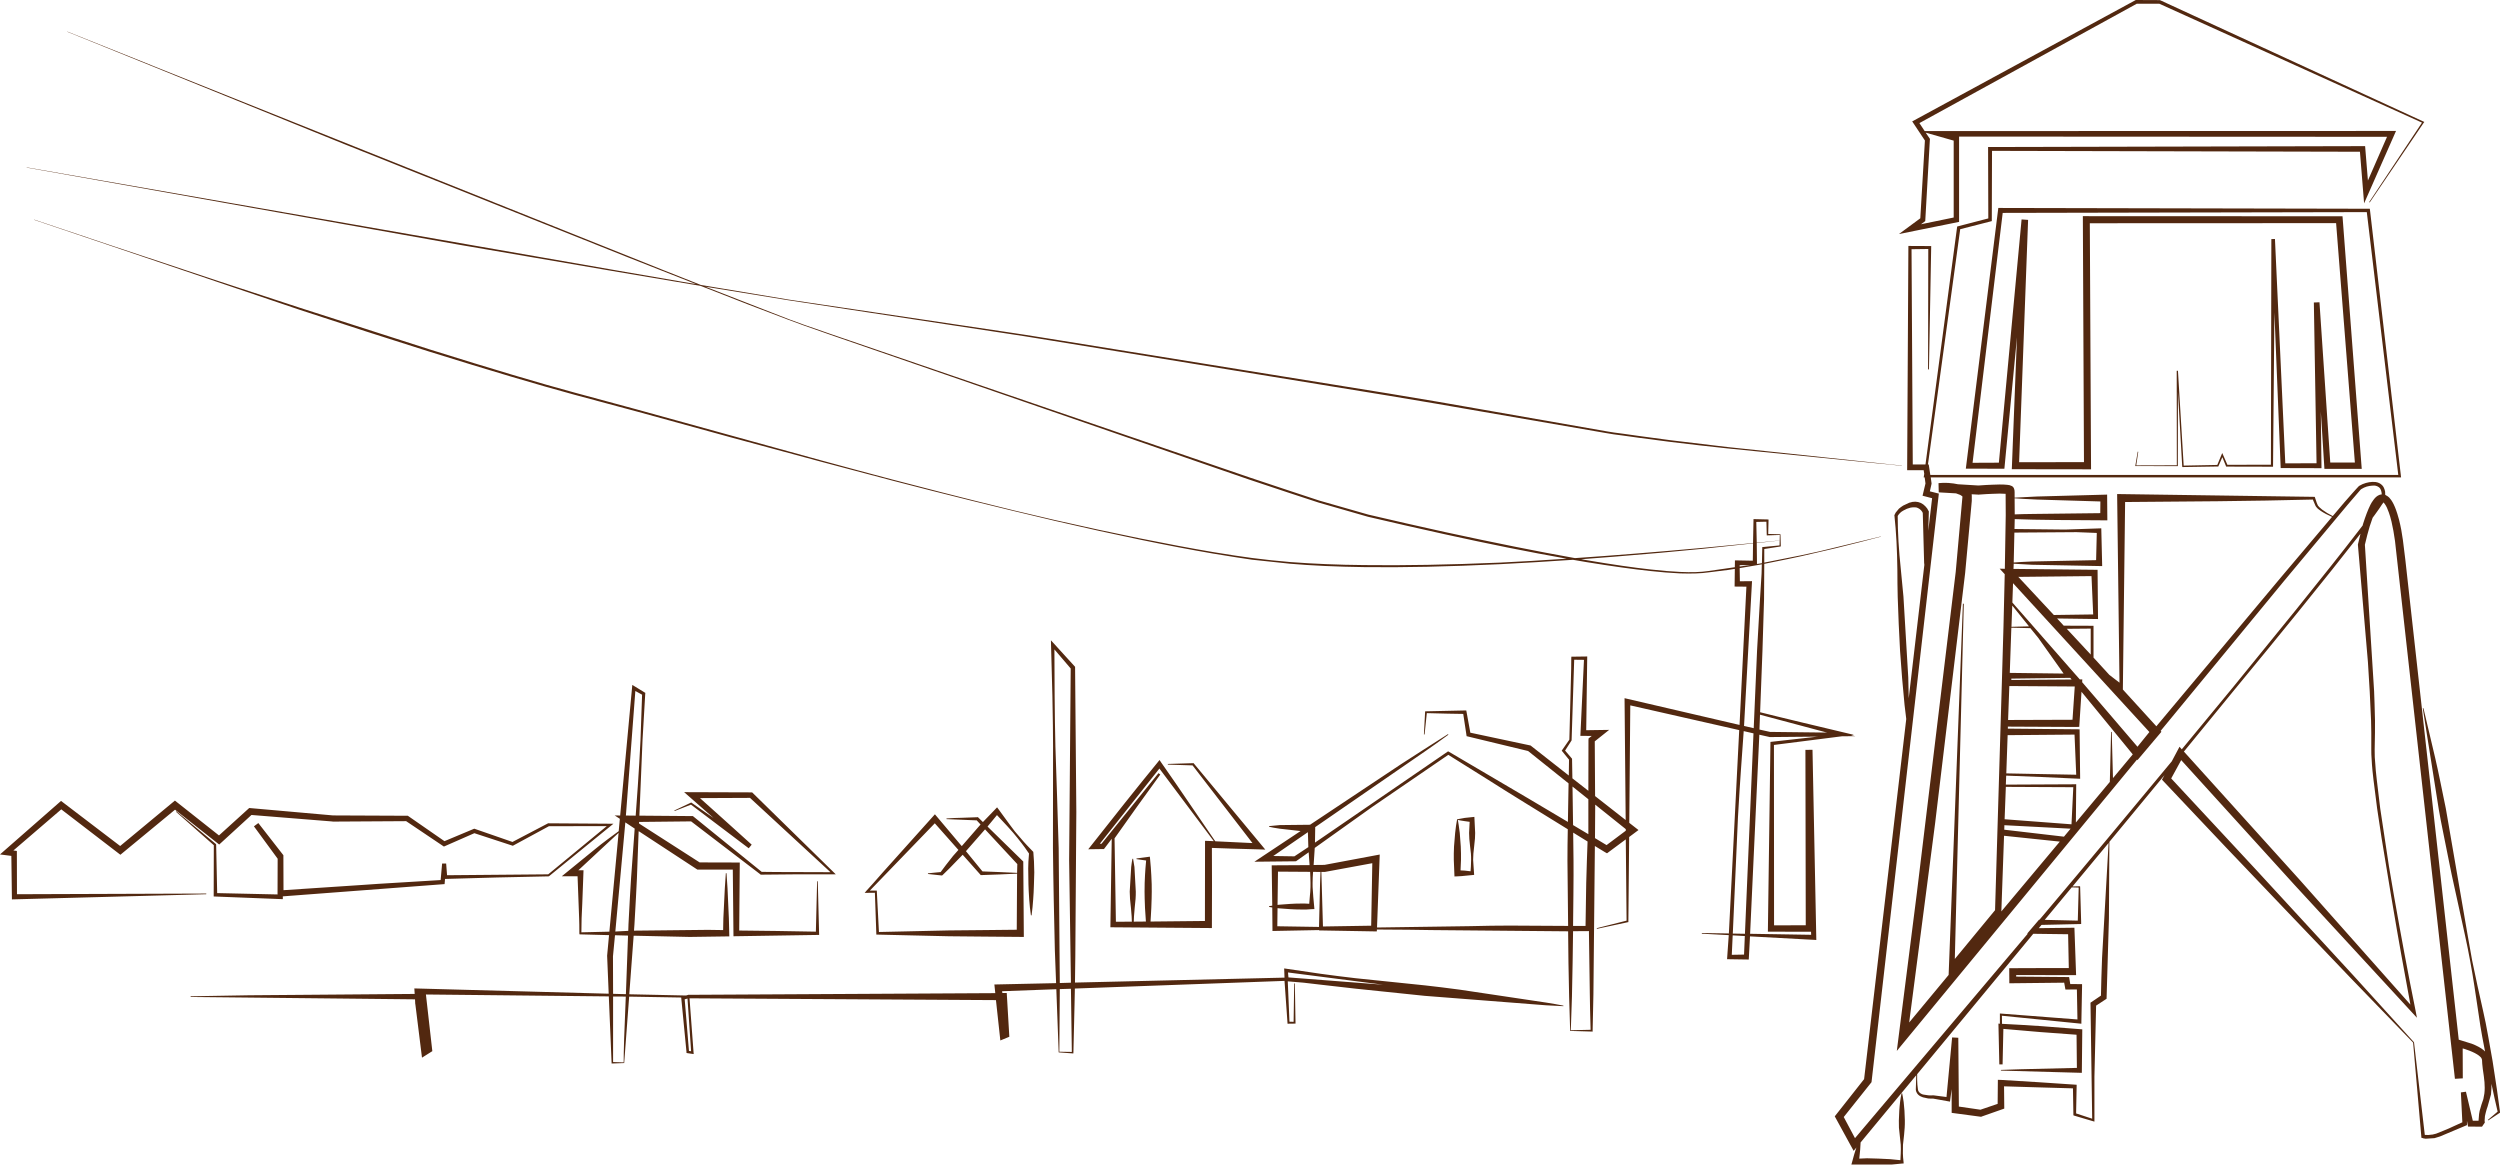 
<svg xmlns="http://www.w3.org/2000/svg" version="1.1" xmlns:xlink="http://www.w3.org/1999/xlink" preserveAspectRatio="none" x="0px" y="0px" width="1112px" height="518px" viewBox="0 0 1112 518">
<defs>
<g id="Layer0_0_FILL">
<path fill="#522810" stroke="none" d="
M 695.4 447.55
L 695.4 447.3
Q 691.6 446.55 687.75 445.95
L 649.3 440.2
Q 640.7 439.05 633.85 438.3
L 602.9 435.1
Q 595.55 434.25 587.5 433.15
L 571.2 430.75 571.35 434.85 478.15 437.05
Q 478.25 429.85 478.3 425.4
L 478.75 361.2 478.2 296.6 467.45 284.8 468.1 309.45
Q 468.4 324.55 468.4 332.1
L 468.35 377.4
Q 468.4 381.15 468.5 388.7
L 468.7 400.05
Q 468.8 407.6 469.2 422.7
L 469.75 437.3 442.3 437.9 442.7 441.75 306.1 442.5 306 442.55 305.15 442.8
Q 289.3 442.4 279.9 442.25
L 281.85 416.2 306.8 416.75 324.4 416.5 324.2 408.45
Q 324.2 408.35 323.9 401.8 323.6 395.2 323.6 395.1
L 323.15 388.4 322.85 388.4
Q 322.85 388.55 322.4 395.1
L 321.75 408.45
Q 321.7 410.3 321.65 413.7 318.25 413.6 314.9 413.6
L 282.5 413.95
Q 282.25 413.95 282 413.95
L 282.2 411.25
Q 283 397.55 283.3 390.7 283.8 377 284.05 370.2
L 284.1 369.7 310.2 386.8 310.65 386.8
Q 315.9 386.85 325.95 386.8
L 326.25 416.45 364.35 415.85 363.75 392 363.45 392 362.9 414.4 345.55 414.1
Q 334.7 413.95 328.8 413.9
L 329.05 383.65 311.2 383.6 284.25 366.3 284.25 365.6 307.4 365.35 338.2 388.9 338.35 389.05 338.55 389.05
Q 343.9 388.95 354.55 388.9
L 371.75 388.9 334.55 352.45 304.3 352.35 317.4 363.85 307.45 356.95 307.25 357.05
Q 302.4 359.35 299.95 360.5
L 300.05 360.75 307.35 357.9 332.95 377.25 333 377.25 333.05 377.3 334.35 375.7
Q 325.8 368 321.55 364.15
L 311.35 355 333.6 354.9 369.4 387.95 354.55 387.9
Q 344.1 387.9 338.8 387.8
L 308.2 363 284.4 362.8 285.8 329.1
Q 286.35 318.8 287 308.6
L 287.05 308.2 281.25 304.65 275.85 362.75 273.4 362.7 275.7 364.2 275.2 369.7
Q 273.55 370.85 270.45 373.2 267.15 375.65 264.5 377.85
L 249.9 389.75 256.9 389.75 257.35 401.8
Q 257.6 407.3 257.6 408.45 257.7 410.7 257.7 415.15
L 257.75 415.6 270.9 415.95 270.05 425.1 270.75 442 184.3 439.65 184.45 442.1 110.65 442.7
Q 93.4 442.95 84.8 443.15
L 84.8 443.45 184.6 444.5 184.7 446.6 184.75 446.7 187.7 470.45 192.3 467.55 189.45 442.35 270.8 443.2 272.05 473.05 277.65 472.85 277.65 472.7 279.85 443.3
Q 296.35 443.55 303 443.7
L 305.35 467.95 305.35 468.35 305.8 468.45 308.55 468.85 306.7 444.05 443 444.85 444.95 462.8 448.95 461.15 447.8 441.7 445.85 441.7 445.75 440.9 469.85 440 470.9 468.1 477.1 468.55 477.4 468.6 477.45 468.25 477.95 446.85
Q 478.05 443 478.1 439.7
L 571.35 436.3 572.7 455.35 576.25 455.3 575.95 437.45 575.65 437.45 575.4 454.5 573.55 454.45 572.8 436.5
Q 578.75 436.95 579.85 437.1 582.4 437.45 587.55 438 592.4 438.6 602.9 439.75
L 633.7 442.95 687.65 447.15
Q 692.95 447.45 695.4 447.55
M 469.45 332.1
Q 469.2 322.05 469.1 309.45
L 469 288.85 476.25 297.35 475.55 382.6 476.35 437.1 471.4 437.25 470.9 377.35
Q 470.85 373.6 470.2 354.7 469.45 332.6 469.45 332.1
M 285.6 309
L 284.9 329.05
Q 284.4 339.35 283.7 349.6 283.65 350 282.75 362.8
L 278.4 362.75 282.6 307.35 285.6 309
M 282.3 368.55
Q 282.25 369.25 282.2 370.05
L 280.7 390.55
Q 280.25 397.4 279.55 411.1
L 279.45 414.05
Q 277.3 414.15 274.4 414.3
L 273.7 414.35 278.15 365.8 282.3 368.55
M 259.55 387.1
L 257.25 387.1 275.15 370.45 271.05 414.4 258.6 414.7 258.7 408.45
Q 258.7 408.35 259 401.8
L 259.55 387.1
M 304.55 444.5
L 305.8 444.15 307.4 467.6 306.45 467.45 304.55 444.5
M 273.55 416
L 279.35 416.15 278.4 442.2
Q 277.2 442.15 276.1 442.15
L 272.7 442.05 272.65 425.35 273.55 416
M 272.7 443.25
L 276.05 443.25
Q 277.2 443.25 278.35 443.3
L 277.6 462.4
Q 277.4 469.2 277.4 472.55
L 272.7 472.4 272.7 443.25
M 573.1 434.75
L 572.9 432.55 615.25 438 573.1 434.75
M 471.4 439.95
L 476.35 439.8 476.75 467.9 471.2 467.8 471.4 439.95
M 1078.1 54.55
L 1078.35 54.25 960.85 0.1 960.7 0.05 950 0 850.55 54 856.2 62.5 854.15 97.1 844.65 104.1 871.4 98.7 871.4 60.75 1061.75 60.85 1053.25 80.3 1052 65 884.3 65.4 884.4 97.15 870.55 100.75 856.45 206.6 850.8 206.6 850.25 110.85 857.7 110.75 857.6 164.3 858 164.3 859 109.45 848.85 109.4 848.3 209.15 855.65 209.15 855.9 210.75 855.65 212.35 856.1 212.35 856.45 215.05 855.15 220.5 859.4 221.6 857.7 236.1 857.95 227.5 857.2 226.15 856.4 225.2
Q 856.05 224.8 855.45 224.35
L 854.35 223.7 853.15 223.3
Q 852.3 223.15 851.9 223.15
L 850.65 223.25
Q 849.9 223.45 849.5 223.55
L 849.35 223.55 849.3 223.6 849.25 223.6 846.5 224.9
Q 845.8 225.3 845.55 225.55
L 844.65 226.25 843.2 228 842.65 229.1 842.6 229.25 842.65 229.4
Q 843.8 240.05 843.95 253.45 843.95 259.5 844.1 265.5
L 844.55 277.55
Q 844.8 283.55 845.15 289.55
L 846.05 301.6
Q 846.35 305.6 847.15 313.6
L 847.9 319.8 829.15 480 816.1 496.55 824.5 511.9 825.75 510.4 825.5 511.05
Q 824.8 513.15 823.9 516.55
L 823.45 518.15 830.45 518.45
Q 833.05 518.45 835.6 518.3 839.05 518.2 840.8 518.05 842.4 517.95 845.95 517.55
L 846.75 517.5 846.7 516.85
Q 846.45 514.9 846.4 513 846.4 509.85 846.45 509.2 847.05 504.15 847.2 501.6 847.4 498.65 847.1 494
L 846.75 490.2
Q 846.3 487.15 846.1 486.4
L 846.1 486.35 845.8 486.35
Q 845.4 488.15 845.15 490.2
L 844.95 492.1
Q 844.8 493.9 844.8 494 844.5 499.05 844.65 501.6 844.75 502.75 845.05 505.4 845.35 507.85 845.45 509.2 845.55 511.15 845.45 513 845.4 514.85 845.3 516.05 842.25 515.7 840.8 515.6 839.05 515.45 835.6 515.35 830.5 515.2 830.45 515.2
L 827 515.35
Q 827.25 513.3 827.4 511.45
L 827.6 508.15 852.35 478.25 852.15 484.65 852.25 485.3
Q 852.35 485.7 852.5 485.9 852.7 486.4 853.25 486.95
L 853.75 487.35 854.25 487.65 855.35 488.1 857.65 488.6
Q 858.95 488.7 859.75 488.65
L 859.8 488.65 867.35 490 868.1 484.45 868.1 495 881.2 496.75 881.55 496.6 891.5 493.1 891.4 483.2
Q 896.75 483.4 906.35 483.65 911.65 483.85 922.05 484.1
L 922.25 496.1 922.65 496.25 931.6 498.9 931.6 478.9 932.35 447.3 937 444.25 938.05 408.55 938.25 374.5 938.35 374.35
Q 951.2 358.75 962.75 344.8
L 961.65 346.8 990.05 376.85
Q 990.2 377 1017.75 405.9 1040.95 430.25 1045.5 434.95
L 1073.35 463.75 1077.05 506.1 1077.55 506.2 1077.95 506.35 1078.95 506.5 1082.85 506.25 1085.3 505.5 1097.3 500.45 1097.3 498.55 1097.8 501.1 1104 501.15 1105.25 499.3 1105.25 499.2 1105.2 498.95 1105.15 498.4
Q 1105.15 497.65 1105.25 497.2 1105.25 496.6 1105.4 496 1105.55 495.15 1105.7 494.75 1106.1 493.15 1106.45 492.3
L 1108 486.8
Q 1108.2 484.8 1108.2 483.9 1108.2 483.15 1108.2 482.1 1109.6 488.8 1110.95 494.45
L 1106.6 498.15 1106.8 498.35
Q 1107.5 497.95 1111.8 495.05
L 1112.05 494.9 1112 494.55
Q 1110.85 485.5 1108.7 471.95 1107.05 462.4 1106.7 460.7 1105.7 454.95 1104.45 449.5
L 1101.95 438.3
Q 1101.2 435 1099.6 427.15 1098.2 419.65 1097.6 415.9
L 1087.9 359.6 1085.6 348.4
Q 1084.4 342.45 1083.2 337.25
L 1077.95 315 1077.65 315.05 1084.8 360.2
Q 1085.5 364.3 1086.95 371.4
L 1089.2 382.6
Q 1090.7 390.1 1091.55 393.8
L 1096.45 416.1
Q 1097.75 422.1 1098.7 427.3 1099.85 433.55 1100.6 438.55
L 1102.3 449.85
Q 1103.35 457.25 1104.1 461.15
L 1105.35 467.7
Q 1105 467.35 1104.65 467.05 1102.7 465.5 1099.45 464.25
L 1093.65 462.45 1069.9 249.05
Q 1069.05 241.7 1068.8 240.15 1068.2 235.55 1067.1 231.2 1066.25 228.1 1065.75 226.8 1064.75 224.05 1063.6 222.4 1063.1 221.7 1062.7 221.3
L 1062.1 220.8 1060.95 220.1 1060.9 218.7
Q 1060.5 216.7 1059.55 215.8 1058.4 214.65 1056.65 214.4 1053.9 214.1 1050.85 215.35 1049.95 215.75 1049.5 216.05
L 1049.25 216.2 1048.4 217.1
Q 1047.7 217.8 1046.5 219.2
L 1042.85 223.35
Q 1040.5 226.1 1037.6 229.55 1035 228.25 1032.85 226.65
L 1031.65 225.6 1031.15 225.05
Q 1030.85 224.65 1030.8 224.4
L 1030.5 223.7 1029.6 221 941.7 219.75 942.75 303.65 938.25 300.2 931.2 292.5
Q 931.15 285.75 931.2 278.95
L 931.2 278.35 917.95 278.3 915 275.1 933.2 275.35 933 253.45 895.6 253.05
Q 895.65 251.9 895.7 250.75 898.8 250.95 903.7 251.2
L 935.05 251.8 934.65 235 918.55 235.55 896.05 235.3
Q 896.1 233.1 896.15 230.9 898.7 231 904.55 231.15 904.65 231.15 914.95 231.3
L 937.35 231.45 937.25 220 905.95 220.85
Q 899.25 221.15 896.1 221.35
L 896.1 218.8 896.05 218.35 896.05 218.05 895.9 217.55
Q 895.85 217.2 895.55 216.8
L 895.55 216.75 895 216.25 893.85 215.8 892.8 215.65
Q 891.6 215.5 889.45 215.5
L 886.2 215.6
Q 884.1 215.65 880 215.95
L 870.9 215.4
Q 869.15 215 866.55 214.8 864.1 214.7 862.25 214.9
L 862.35 219 870.05 219.45 871.8 220.1 872.1 220.25 872.4 220.45 872.5 220.55 872.6 220.6 872.65 220.6 872.75 220.7 872.9 220.9 869.9 254.4 852.6 397.35 843.7 467.45 950.55 337.85 950.75 338.1 961.4 325.5 961.05 325.1 1016 258.35
Q 1038.3 231.55 1044.2 224.55
L 1049.95 217.85 1050.2 217.65 1050.3 217.55
Q 1050.35 217.55 1050.4 217.5 1050.65 217.35 1051.5 216.9 1052.7 216.35 1053.95 216.15 1055.2 215.95 1056.4 216 1057.7 216.25 1058.4 216.95 1059 217.5 1059.3 218.95
L 1059.4 219.9
Q 1058.5 219.95 1057.7 220.45 1056.6 221.1 1055.65 222.45 1054.8 223.6 1054.35 224.55 1052.75 227.75 1051.05 233.15 1050.95 233.45 1050.9 233.75 1049.75 235.25 1048.5 236.85 1038.75 249.55 1021.15 271.35
L 993.35 305.55
Q 982.3 319 970.45 333.3
L 969.45 332.15 966 338.65
Q 952.1 355.4 937.15 373.35 924.8 388.2 908.85 407.1
L 907.15 409.1 906.95 409.1 901.65 415.3 901.95 415.3 825.1 506.25 820.1 496.85 832.45 481.35 862.4 219.55 858.4 218.55 859.15 215.2 859.15 214.95 858.8 212.35 1068 212.35 1054.1 92.85 888.85 92.5 874.4 208.45 891.55 208.5 897.15 150 894.85 208.7 930.1 208.75 929.55 99.3 1039.1 99.25 1047.45 205.75 1036.5 205.75 1031.7 134.45 1029.2 134.55 1030.4 206.05 1016.5 206.1 1011.9 106.3 1010.3 106.35 1010.1 206.7 990.75 206.75 988.45 201.5 986.25 206.8 971.3 207.1 968.75 164.9 968.2 164.95 968.25 206.95 950.2 207 951.1 200.95 950.85 200.9 949.8 207.1 949.75 207.3 968.7 207.35 968.75 174.3 970.65 207.45 970.7 207.75 986.7 207.5 988.5 203.35 990.2 207.55 1011.05 207.6 1011.65 138.95 1014.45 208.2 1032.6 208.25 1032.3 183.05 1033.9 208.55 1050.5 208.55 1041.95 96.2 926.45 96.15 926.95 205.55 898.1 205.6 902.1 97.8 899.2 97.6 889.1 205.8 877.4 205.85 890.8 94.7 1052.75 94.35 1066.75 211.25 858.6 211.25 857.9 206.6 857.55 206.6 871.9 101.95 885.95 98.35 886.05 67.1 1049.7 67.5 1051.55 90.45 1065.75 58.25 856.1 58.3 853.75 54.75 950.45 1.65 960.45 1.65 1077.3 54.55 1053.8 89.9 1054.05 90.05 1078.1 54.55
M 1054.05 234.1
Q 1054.7 232 1055.35 230.3 1055.9 229.55 1056.35 228.95 1058.6 225.85 1059.5 224.4 1059.85 224 1060.15 223.5
L 1060.35 223.65 1060.85 224.3
Q 1061.75 225.6 1062.55 227.95 1063.2 229.75 1063.75 232.05 1064.65 235.9 1065.3 240.65
L 1091.95 479.85 1095.45 479.65 1095.4 466.35 1095.85 466.45 1098.3 467.3
Q 1101.15 468.4 1102.65 469.55 1103.7 470.35 1103.85 470.95 1103.95 471.05 1103.95 471.25
L 1104 471.4 1104.1 473.2
Q 1104.25 475.1 1104.8 478.65 1105.2 481.45 1105.2 483.85 1105.2 485.15 1105.05 486.4
L 1104.6 488.85 1103.75 491.35
Q 1103.45 492.2 1102.95 494.1
L 1102.7 495.5 1102.45 498.5 1099.9 498.5 1096.85 485.6 1094.6 485.9 1095.25 499.2 1091.4 500.95
Q 1089.35 501.95 1086.95 502.9
L 1083.6 504.25 1082 504.65 1081.4 504.7
Q 1080.2 504.85 1080.15 504.85
L 1078.55 504.8 1073.75 463.6 1046.7 433.8
Q 1028.55 414.1 1019.5 404.25 1001.4 384.55 992.25 374.75
L 965.75 346.25 970.2 338.1 1020.5 393.5 1075.05 452.7 1074.45 449.55
Q 1073.2 443.6 1071.9 436.75
L 1069.45 423.9
Q 1067.2 411.85 1064.8 398.2 1062.95 387.45 1062.6 385.3
L 1058.7 359.45 1057.15 346.5
Q 1056.65 342.2 1056.55 340.05
L 1056.3 336.8
Q 1056.3 334.65 1056.25 333.55 1056.45 324.85 1056.4 320.5 1056.2 311.75 1056 307.4
L 1051.9 242.3
Q 1052.95 237.75 1054.05 234.1
M 1029.9 224.9
Q 1029.95 225.1 1030.4 225.65
L 1031 226.3 1032.35 227.3
Q 1034.45 228.7 1037.3 229.9 1028.4 240.35 1014.4 257
L 959.15 323.05 944.25 306.7 945.25 223.3 986.35 222.95
Q 993.45 222.85 1007.75 222.65
L 1028.75 222.2 1029.9 224.9
M 1049.65 237.75
Q 1049.8 237.6 1049.95 237.4 1049.4 239.55 1048.85 241.95
L 1048.8 242.15 1048.8 242.4 1053.25 294.45 1054.05 307.5
Q 1054.05 307.7 1054.65 320.5 1054.8 324.85 1054.75 333.55 1054.75 335.8 1054.85 336.85
L 1055.05 340.15
Q 1055.2 342.35 1055.7 346.65
L 1057.35 359.65
Q 1059.1 371.5 1059.3 372.6 1060.65 381.2 1063.55 398.4 1066.45 415.6 1068 424.15
L 1072.15 446.85 1022.9 391.35 971.4 334.3
Q 983.7 319.3 994.3 306.3 1009.7 287.65 1022.2 272.2 1038.65 251.9 1049.65 237.75
M 858.45 61.8
L 856.55 59 869 62.55 869 96.75 854.45 99.75 856.35 98.35 858.4 62.2 858.45 61.8
M 934.25 223.05
L 934.2 228.25 904.55 228.6
Q 899.4 228.65 896.15 228.8
L 896.1 221.65
Q 899.35 221.9 905.95 222.2
L 934.25 223.05
M 892.1 219.65
L 892.15 229.15
Q 892 241.1 891.75 253
L 889.45 252.95 891.7 255.4
Q 891.25 277.45 890.4 304.6
L 887.4 404.85 869.5 426.55 873.5 268.55 873.1 268.55 866.75 433.65 849.2 454.8 860.75 366.1 874.1 254.85 877.05 222.8
Q 877.1 221.8 877.05 220.6
L 877 219.85 879.9 220 880.05 220.05 880.2 220
Q 884.3 219.7 886.35 219.65
L 889.45 219.55
Q 891.2 219.55 892.1 219.65
M 896 236.9
L 923.6 236.7 932.65 237.05 932.35 249.15 903.7 249.75
Q 898.8 249.95 895.7 250.2 895.85 243.55 896 236.9
M 895.1 268
L 895.4 259.4 956.05 325.6 950.75 332.15 937.7 316.9
Q 929.95 307.85 926.15 303.45
L 926.2 302.2 925.1 302.2
Q 923.8 300.7 923.1 299.95
L 895.1 268
M 894.65 279.2
L 903.1 279.4 906.6 283.7 917.9 299.6 893.95 299.3 894.65 279.2
M 902.5 278.6
L 894.7 278.8 895.05 269.35 902.5 278.6
M 931.05 273.3
L 913.55 273.55 897.75 256.6 930.3 256.25 931.05 273.3
M 929.95 291.15
L 919.3 279.7 929.95 279.6 929.95 291.15
M 851.75 225.65
L 852.55 225.75
Q 853.2 226 853.25 226.05
L 853.9 226.45 854.5 227 855 227.65 855.25 228.15 855.85 250.35
Q 855.9 250.75 855.95 251.25
L 849 310.6
Q 848.95 306.95 848.8 301.4
L 846.65 265.35
Q 846.5 263.35 845.5 253.35 844.1 240.25 844.1 229.5
L 844.5 228.9
Q 844.65 228.65 845.1 228.2
L 845.8 227.6 846.6 227.1
Q 846.8 226.95 847.4 226.7
L 848.2 226.3 849.95 225.75 849.9 225.8 849.95 225.8 850 225.75 850.1 225.75
Q 850.85 225.65 850.95 225.65 851.4 225.6 851.75 225.65
M 939.3 325.55
L 939 325.55 938.45 347.8 923.35 365.85 923.5 348.8 922.85 348.85 892.2 349 892.35 345
Q 904.95 345.45 907.6 345.6
L 925.25 346.4 925 324.4 893.1 324.1 893.1 323.2
Q 903.6 323.2 923.35 323.35
L 924.85 323.3 925.85 307.7
Q 929.4 312.05 935.15 319.05
L 948.65 335.55 939.85 346.1 939.3 325.55
M 920.85 301.5
L 921 301.7
Q 921.2 301.95 921.45 302.25
L 894.65 302.45 894.65 301.85 920.85 301.5
M 922.85 305.35
L 921.85 320.15
Q 903.3 320.25 893.2 320.25
L 893.75 305.15 922.85 305.35
M 892.4 344
L 893 327 922.75 326.75 923.5 344.6 907.65 344.3
Q 902.5 344.25 892.4 344
M 922.2 350.15
L 921.4 366.65 891.65 364.4 892.2 350 922.2 350.15
M 891.5 369.05
L 891.55 367.05 921 368.6 918.05 372.15 891.5 369.05
M 921.5 394.7
L 924.6 394.8 924.2 409.5 909.5 409.15 921.5 394.7
M 925.25 394.5
L 925.2 394.2 921.85 394.3 937.9 374.95 935 426
Q 934.7 434.65 934.7 434.75
L 934.5 442.85 929.85 446 930.6 497.6 923.45 495.25 923.7 482.5 906.5 481.35
Q 895.2 480.65 890.1 480.35
L 888.65 480.3 888.55 491 880.9 493.6 871.3 492.2 871.05 461.6 868.3 461.45 865.8 487.95 860 487.2 859.8 487.2
Q 858.8 487.3 857.75 487.2
L 855.7 486.9
Q 855.2 486.85 854.75 486.6
L 854.35 486.4 853.95 486.1
Q 853.55 485.75 853.4 485.45
L 853.2 485.05 853.15 484.8
Q 853.1 484.8 853.1 484.6
L 852.85 482.4
Q 852.8 480.95 852.75 480.25 852.7 479.3 852.75 477.8
L 904.4 415.35 919.9 415.55 920.2 430.6 908.55 430.6
Q 899.7 430.65 895.25 430.65
L 893.7 430.65 893.75 437.35 895.25 437.35
Q 902.95 437.25 918.15 437.1
L 918.7 440.15 923.8 440.1 924.05 453.45 889.55 450.8 889.55 455.35 888.9 455.3 889.3 473.45 890.75 473.45 891.1 457.65 907.35 459.05
Q 910.05 459.3 923.65 460.25
L 923.8 475 898.75 475.6
Q 894.35 475.7 890 475.9
L 890 476.2 926 477.2 926.2 457.85 907.55 456.4
Q 901.75 456 898.85 455.85 896 455.65 890.5 455.4
L 890.45 451.8 925.8 455.35 925.8 454.4
Q 926.05 444.05 926.1 438.9
L 926.1 437.75 920.85 437.7 920.35 434.6 896.8 434.4 896.8 433.7 923.45 433.75 922.7 412.65 906.85 412.85 908.05 411.4 925.7 411 925.7 410.25
Q 925.35 399.75 925.25 394.5
M 891.4 371.75
L 916.2 374.35 890.2 405.4 891.4 371.75
M 5.95 378.3
L 27.25 360 53.55 380.2 77.85 360.15 97.5 375.65 111.85 362.5 147.9 365.4 147.95 365.45 180.65 365.25 197.45 376.55 211 370.6 228.1 376.2 244.15 367.5 269.9 367.45 243.85 388.9 198.85 389.3 198.45 384.1 196.65 384.1 196 391.45 178.75 392.5
Q 166.75 393.2 160.75 393.65
L 126.1 395.95 126.05 380.4 114.95 366.15 114.9 366.1 112.95 367.55 123.5 381.95 123.45 397.85 96.6 397.25
Q 96.5 393.8 96.15 375.75
L 96.1 375.5 95.95 375.35 78.45 360.85 78.25 361.05
Q 83.85 366.05 95.1 375.95 95.1 383.3 95.05 398
L 95.05 398.75 125.8 399.95 125.8 398.7 197.75 393.25 197.95 390.95 198.1 390.95
Q 205.75 390.75 221.05 390.3
L 244.15 389.8 244.25 389.7 272.85 366.4 243.85 366.2 243.7 366.25 227.95 374.5 210.95 368.6 197.7 374.15 181.4 362.85 148.15 362.7 110.85 359.4 97.4 371.6 77.8 356.1 53.45 376.3 27.15 356.25 0 380.05 5.05 380.7 5.3 400.05 91.75 397.75 91.75 397.45 7.55 397.75 7.5 378.5 5.95 378.3
M 519.45 339.8
L 519.45 340.1 530.45 340.45 557.1 375
Q 546.9 374.45 540.55 374.2
L 523 348.5
Q 518.05 341.3 516.6 339.3
L 515.75 338.05 514.8 339.25
Q 508.75 346.6 500.15 357.4
L 484.05 377.75 491.05 377.65 494.5 373.1 493.9 412.45 539.05 412.8 539.1 393.4
Q 539.05 383 539.05 377.15 546.45 377.45 559.9 377.8
L 562.8 377.9 530.9 339.45 519.45 339.8
M 516.1 344.5
L 515.3 343.9 489.95 375.3 489.2 375.3 515.7 341.85 539.9 374.15
Q 538.65 374.1 537.55 374.05
L 536 374 535.95 409.65 511.75 409.9
Q 511.9 407.65 511.9 407.55
L 512.1 403.9
Q 512.3 399.1 512.3 396.6 512.35 393.6 512.1 389.3 511.95 386.1 511.55 382
L 511.45 381.05 510.7 381.15
Q 507.35 381.55 505.5 381.85
L 505.5 382.15
Q 507.1 382.4 509.8 382.75 509.45 386.4 509.3 389.3 509.1 392.55 509.1 396.6 509.1 399.1 509.3 403.9
L 509.7 409.9 504.3 409.95
Q 504.3 408.65 504.4 407.55
L 504.7 403.9
Q 505.25 399.45 505.2 396.6
L 504.6 385.65
Q 504.35 383.75 504 382
L 503.7 382
Q 503.45 383.15 503.15 385.65
L 502.5 396.6
Q 502.5 399.5 503.05 403.9
L 503.35 407.55
Q 503.4 408.95 503.45 409.95
L 496.35 410 495.75 372.9
Q 497.55 370.3 505.8 358.75
L 516.1 344.5
M 434.7 363.5
L 427.85 363.75
Q 424.5 363.8 421 364.05
L 421 364.35 434.45 364.9 436.15 366.75 436.1 366.8 427.8 376.35
Q 427.45 375.95 427.1 375.55
L 415.85 362.2 392.7 388
Q 387.95 393.45 385.35 396.25
L 384.6 397.15 389.15 397.1 389.8 415.7 422.1 416.45
Q 427.4 416.55 437.95 416.6
L 455.4 416.75 455.15 383.2 439.25 367.65
Q 442.05 364.25 443.45 362.55 449.15 368.6 450.65 370.4 451.95 371.9 452.55 372.7
L 454.4 375.05
Q 455.6 376.55 457.7 379.65 457.35 383.5 457.35 386.3
L 457.45 393.25
Q 457.5 395.65 457.8 400.2 458.05 403.75 458.55 407.15
L 458.85 407.15
Q 459.35 403.35 459.55 400.2 459.8 397.15 459.9 393.25
L 460 389.75
Q 460.1 388.05 460 386.3 460 383.4 459.65 379.35
L 459.6 378.9 459.45 378.75
Q 456.15 375.35 455.3 374.35
L 451.4 369.8
Q 450.15 368.25 444.25 360.1
L 443.5 359.1 442.55 360.1
Q 441.9 360.75 437.2 365.65
L 434.95 363.45 434.7 363.5
M 419.05 389.4
L 419.35 389.15
Q 422.15 386.5 425.9 382.55 427.3 381.15 428.2 380.2
L 436.25 389.25 444.65 388.95
Q 447.25 388.85 452.4 388.6
L 452.25 413.55 437.95 413.7
Q 427.4 413.75 422.1 413.85
L 390.95 414.55 390 396.15 386.9 396.15 415.8 366.2 426.3 378.05 423.9 380.75
Q 420.35 385.2 418.4 387.9 417.05 388 415.75 388.15
L 412.75 388.45 412.75 388.75 418.75 389.4 419.05 389.4
M 444.65 387.9
Q 439.65 387.65 437 387.6 433.45 383.15 429.65 378.6
L 438.15 368.9 452.5 384.35 452.4 388.25 444.65 387.9
M 722.15 192.95
Q 717.3 192.35 714.9 191.9
L 651.9 180.85
Q 644 179.4 617.5 175
L 467.45 150.75
Q 454.45 148.65 447.9 147.7
L 350.4 133.2
Q 329.65 129.75 311.75 126.75 293.1 119.4 279.6 113.95
L 29.95 14.05 29.95 14.15 153 64.05 279.4 114.5
Q 290.45 118.9 309.65 126.4 290.8 123.2 275.2 120.45
L 11.9 74.45 11.85 74.55 204.75 108.95 275.1 121
Q 289.55 123.5 311.6 127.15 313.1 127.75 314.7 128.35
L 332.7 135.4
Q 338.7 137.75 350.95 142.35 355.75 144.2 369.45 148.95
L 555.45 213.25
Q 559.95 214.8 573.3 219.2
L 586.55 223.55 608.45 229.85
Q 625.25 233.8 642.7 237.65 671.9 244.1 696.85 248.5 680.9 249.6 667.15 250.25 632.95 251.7 606.8 251.35 589.55 251.2 573.9 250
L 565.45 249.2
Q 564.15 249.1 556.95 248.2 549.75 247.25 539.8 245.6 509.35 240.45 469.15 231.3 451.25 227.2 433.15 222.6 422.25 219.9 396.95 213.3 368.9 205.9 325.15 193.7 275.5 179.9 255.65 174.65 232.85 168.5 191.05 155.4
L 133.55 136.95
Q 103.9 127.35 47.75 108.6
L 15.25 97.7 15.2 97.8 133.3 137.8
Q 162.55 147.45 190.8 156.35 231.45 169.05 255.4 175.55 278 181.5 324.95 194.5 368.7 206.4 396.85 213.75 430.35 222.5 469.1 231.65 510.2 241.2 539.7 246.25 551.2 248.15 556.85 248.95
L 573.85 250.75
Q 588.5 252 606.8 252.25 632.65 252.6 667.2 250.95 682.85 250.15 699.65 249 702.75 249.55 705.8 250.05 722.75 252.8 734.15 254 740.9 254.75 747.35 255.05 755.1 255.3 759.9 254.6
L 768.75 253.5
Q 769.7 253.4 771.55 253.05
L 771.65 253.05 771.55 260.9 776.8 260.95 773.75 322.45 722.6 310.55 723.1 364.75 709.5 354.1 709.35 329.75 715.75 324.65 705.55 324.8 706 292 698.95 292.1 698.9 292.75
Q 698.9 297.3 698.75 301.85
L 698.05 329 694.65 333.9 697.9 337.9 697.8 344.95 680.8 331.6 654 325.9 652.2 316 633.9 316.4 633.35 326.7 633.65 326.7 634.65 317.2
Q 645.2 317.5 650.85 317.55
L 652.35 327.45 679.7 334.05 697.7 348.45 697.4 365.6
Q 683 357 680.05 355.3
L 644.5 334.4 644.1 334.2 584.9 374.8
Q 585 370.75 585 368.5
L 585 367.9 634.15 334
Q 638.8 330.8 644.25 326.8
L 644.05 326.55 633.6 333.2
Q 626.65 337.6 623.2 339.9
L 582.7 366.85 569.25 367 564.5 367.45 564.5 367.75
Q 566.15 368.15 569.2 368.6
L 578.5 369.65 557.95 383.3 576.45 383.1 582.1 379.1 582.5 384.8 565.65 384.9 565.9 402.85
Q 565.15 402.95 564.5 403.05
L 564.5 403.4
Q 565.15 403.5 565.9 403.65
L 566 414.1 586.65 413.7 586.65 413.85 612.4 414.3 612.45 413.45 619.3 413.5
Q 625.1 413.5 636.7 413.7
L 697.5 414.25 697.65 428.25
Q 697.75 433.25 697.95 443.35 698.1 448.35 698.4 458.45
L 698.4 458.55 708.4 458.85 708.4 458.45
Q 708.7 447.65 708.75 442.25
L 709.4 376.3
Q 711.6 377.65 713.9 379.05
L 714.8 379.55 723.15 373.35 723.5 409.5 710.25 412.85 710.3 413.15 724.3 410.15 724.65 372.3 728.8 369.2 724.7 366 725.15 313.75 773.6 324.75 769 415.2 757 415 756.95 415.3 768.95 415.95 768.2 426.65 777.85 426.8 778.4 416.5 807.9 418.1 806.2 333.5 803.05 333.55 803.2 411.55 789.1 411.6 789.05 331.35
Q 799.55 330.05 819.3 327.5
L 825.2 327.45 823.4 327 824.55 326.85 801.3 321.3
Q 795.25 319.8 790.55 318.7
L 782.9 316.8 783.95 289.3
Q 784.25 281.6 784.65 266.55
L 784.75 250.8
Q 797.45 248.25 801.2 247.4
L 816.3 243.9
Q 820.7 242.85 827.45 241.1
L 836.65 238.7 836.65 238.6 809.15 245.25
Q 807.3 245.7 801.1 247 799.75 247.3 784.75 250.25
L 784.75 244.2 792.1 243.05 791.95 237.65 786.5 237.5 786.65 231.1 786.2 231.05 779.95 230.9 779.95 231.55
Q 779.9 233.7 779.75 241.55
L 757.3 243.7
Q 726.2 246.5 700.55 248.25 676.35 243.95 642.9 236.7 625.45 232.85 608.65 228.9
L 586.8 222.65 573.6 218.3
Q 560.25 213.9 555.75 212.35
L 369.6 148.6
Q 355.15 143.65 351.05 142.05
L 314.85 127.95
Q 314.25 127.7 313.65 127.5 326.15 129.5 350.35 133.5
L 447.8 148.35
Q 454.35 149.3 467.35 151.45
L 617.35 175.95
Q 642.55 180.15 651.75 181.8
L 714.75 192.7
Q 717.05 193.15 722 193.75
L 729.15 194.75
Q 733.85 195.35 742.9 196.55 745.55 196.85 756 198.1 763.75 199 768.35 199.45
L 836.5 206.25
Q 840.7 206.6 843.5 206.95
L 845.95 207.2 845.95 207.1 768.45 198.85
Q 763.75 198.35 743 195.8 741.1 195.6 729.25 193.95
L 722.15 192.95
M 781.2 232.15
L 785.7 232.05 785.85 238.15 791.65 237.95 791.55 242.6 783.85 243.35 783.85 243.75
Q 783.75 247.85 783.7 250.5 782.95 250.6 782.25 250.75
L 781.5 250.85 781.5 250.35
Q 781.45 245.45 781.4 241.55
L 791.45 240.45 791.45 240.4 781.4 241.4
Q 781.3 235.8 781.2 232.15
M 747.4 254.4
Q 741.75 254.15 734.2 253.3 722.75 252.05 705.95 249.2 704.65 249 703.3 248.75 710.6 248.2 718.15 247.6 739.55 245.9 757.35 244.1
L 779.75 241.7
Q 779.7 245.05 779.65 249.4
L 771.7 249.25 771.65 252.3 759.85 254
Q 754.85 254.75 747.4 254.4
M 782.35 251.25
Q 783 251.1 783.65 251 783.55 255.05 783.55 255.1
L 782.85 266.45
Q 781.7 285.65 781.55 289.2
L 780.05 323.9 775.75 322.9 779.3 258.5 773.9 258.55
Q 773.8 254.7 773.8 252.7
L 782.35 251.25
M 773.8 252
Q 773.8 251.65 773.8 251.4
L 778.5 251.3 773.8 252
M 700.2 293.45
L 704.55 293.5 702.95 327.3 708 327.35 706.6 328.45 706.55 329.15 706.5 351.75 699.4 346.2 699.25 337.65 699.2 337.4 699.05 337.25 696.15 333.85 699 329.4 699.05 329.3 700.2 293.45
M 723.15 368.8
L 723.15 369.5 714.6 375.9
Q 711.9 374.3 709.45 372.8
L 709.55 357.9 723.15 368.8
M 706.5 355.5
L 706.5 371.05
Q 702.85 368.85 699.7 367
L 699.45 349.85 706.5 355.5
M 705.85 382.75
Q 705.55 392.75 705.55 392.85
L 705.25 411.85 699.7 411.85 699.85 398.05
Q 699.95 388 699.9 382.95
L 699.75 370.35
Q 702.8 372.2 706.15 374.3
L 705.85 382.75
M 697.35 368.85
Q 697.2 375.95 697.2 382.95
L 697.5 411.85 671.5 411.7
Q 663.75 411.7 654.1 411.95
L 612.5 412.55 613.7 380.1 589.15 384.7 584.3 384.75 584.8 377.15 610.4 358.9 644.2 335.75 661.3 346.45
Q 669.3 351.55 678.8 357.4 685.9 361.8 697.35 368.85
M 775.6 325.2
L 779.95 326.2 776.15 415.35 770.75 415.25 773.05 363.45
Q 773.85 349.65 774.35 342.75
L 775.6 325.2
M 787.3 325.55
L 782.6 324.5 782.85 317.9 812.65 325.85 787.3 325.55
M 782.55 326.8
L 787 327.8 787.15 327.85 808.55 327.65 787.5 330 786.35 414.4 805.55 414.45 805.6 415.8 778.45 415.35 782.55 326.8
M 770.7 416.05
L 776.1 416.35 775.75 424.6 770.3 424.7 770.7 416.05
M 699.7 414.2
L 706.75 414.15 707.15 442.25
Q 707.2 447.55 707.5 458.05
L 698.7 458.25 699.2 443.35
Q 699.4 433.25 699.5 428.25
L 699.7 414.2
M 582.85 390.2
Q 582.95 393.1 582.9 394.55 582.85 396.75 582.6 398.9
L 582.35 402
Q 580.5 401.85 578.65 401.9 576.3 401.9 573.95 402.05 572.45 402.1 569.2 402.4 568.7 402.45 568.25 402.5
L 568.45 387.7 582.75 387.8
Q 582.8 389 582.85 390.2
M 583.9 390.2
Q 583.95 389 584.05 387.8
L 587.35 387.85
Q 587.15 392.15 587 399.65
L 586.7 412.3 568.15 412 568.25 403.95
Q 568.7 404 569.2 404.05 572.45 404.35 573.95 404.4 576.3 404.55 578.65 404.55 581.05 404.65 583.35 404.4
L 584.65 404.35 584.15 398.9
Q 583.95 396.75 583.85 394.55 583.8 393.1 583.9 390.2
M 581.95 376.8
L 575.75 380.9 566.35 380.75 581.75 370.15
Q 581.8 372.7 581.95 376.8
M 589.3 387.85
L 589.5 387.8 610.4 383.95 609.9 411.75 588.45 412.1 587.75 387.85 589.3 387.85
M 651.55 363.8
Q 649.9 364.05 648.25 364.4
L 648.15 364.4 648.1 364.55
Q 647.6 367.1 647.25 370.5
L 646.75 376.5
Q 646.6 379.75 646.65 382.45
L 646.95 389.85 648.25 389.8
Q 650.45 389.7 651.55 389.55
L 655.7 389.15 655.25 382.45
Q 655.25 380 655.7 376.5 656.2 372.5 656.15 370.5
L 655.8 363.35 651.55 363.8
M 653.7 365.55
L 653.45 370.5
Q 653.45 372.9 653.9 376.5 654.4 379.85 654.35 382.45 654.35 384.45 654.25 385.45
L 654.1 387.55 651.55 387.25
Q 650.85 387.2 649.65 387.15
L 649.85 382.45
Q 649.9 379.75 649.75 376.5
L 649.3 370.5
Q 648.8 366.5 648.45 364.7 649.45 364.95 651.55 365.25
L 653.7 365.55 Z"/>
</g>
</defs>

<g transform="matrix( 1, 0, 0, 1, 0,0) ">
<use xlink:href="#Layer0_0_FILL"/>
</g>
</svg>

